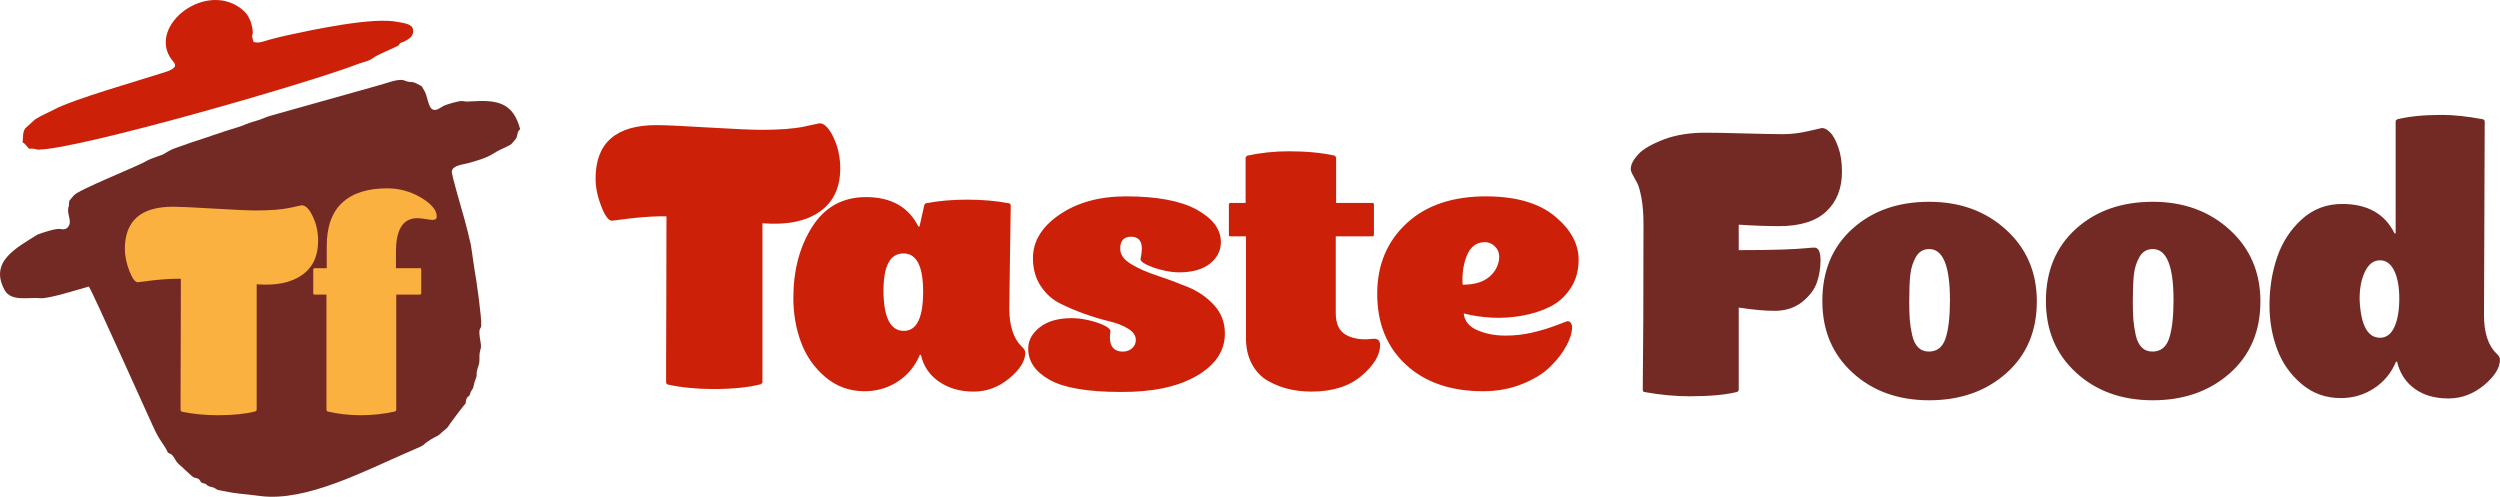 <?xml version="1.0" encoding="UTF-8"?>
<!DOCTYPE svg PUBLIC "-//W3C//DTD SVG 1.1//EN" "http://www.w3.org/Graphics/SVG/1.1/DTD/svg11.dtd">
<!-- Creator: CorelDRAW 2021 (64-Bit) -->
<svg xmlns="http://www.w3.org/2000/svg" xml:space="preserve" width="12.048in" height="2.394in" version="1.1" style="shape-rendering:geometricPrecision; text-rendering:geometricPrecision; image-rendering:optimizeQuality; fill-rule:evenodd; clip-rule:evenodd"
viewBox="0 0 10921.44 2170.18"
 xmlns:xlink="http://www.w3.org/1999/xlink"
 xmlns:xodm="http://www.corel.com/coreldraw/odm/2003">
 <defs>
  <style type="text/css">
   <![CDATA[
    .fil0 {fill:#742A24}
    .fil1 {fill:#CC2008}
    .fil2 {fill:#742A24;fill-rule:nonzero}
    .fil3 {fill:#CC2008;fill-rule:nonzero}
    .fil4 {fill:#FAB140;fill-rule:nonzero}
   ]]>
  </style>
 </defs>
 <g id="Layer_x0020_1">
  <g id="_2694583847392">
   <path class="fil0" d="M2042.63 713.41c36.72,-10.15 80.79,-22.11 112.42,-42.31 40.07,-25.58 75.17,-33.17 84.15,-47.77l9.49 -11.11c16.47,-15.83 6.03,-35.08 23.67,-47.34 -30.22,-116.95 -100.51,-129.32 -211.39,-122.2 -40.75,2.62 -22.76,-0.78 -44.23,-1.36 -12.27,-0.33 -64.04,13.9 -78.41,20.95 -14.51,7.11 -34.33,27.4 -52.51,13.27 -14.99,-11.64 -20.65,-61.83 -32.1,-79.36 -15.39,-23.54 -3.06,-14.81 -25.96,-27.25 -31.67,-17.21 -26.19,-6.15 -50.58,-13.64l-16.21 -5.56c-28.05,-4.28 -68.96,12.66 -95.78,20.09l-479.57 134.64c-31.5,8.65 -34.98,15 -77.83,26.74 -27.21,7.46 -44.22,17.22 -67.46,24.08 -71.41,21.08 -136.65,45.81 -206.72,67.8l-67.83 23.95c-35.78,13.14 -39.18,21.6 -57.82,29.32 -15.69,6.5 -52.74,17.57 -65.76,25.5 -43.73,26.68 -300.44,126.6 -320.15,152.3 -21.05,27.42 -19.5,14.64 -21.14,42.53 -0.85,14.59 -0.8,-1.24 -2.94,13.07 -4.67,31.22 19.84,60.88 -2.79,84.16 -9.37,9.63 -21.05,8.42 -31.58,6.42 -19.52,-3.68 -79.53,16.85 -99.97,24.33 -85.07,55.03 -214.46,115.55 -142.77,243.8 28.41,50.81 107.75,28.94 154.97,34.22 34.25,3.83 167,-38.34 212.16,-50.84 10.85,9.15 278.75,610.52 293.91,638.99 17.32,32.56 21.25,34.5 37.06,59.93 25.31,40.72 4.53,20.21 26.64,32.65 13.25,7.46 17.84,23.22 27.05,35.38 8.65,11.42 21.47,19.19 30.76,29.28l31.26 28.69c5.84,5.16 8.29,7.64 16,10.35 8.1,2.84 12.91,1.41 19.02,7.22 8.77,8.33 3.43,11.72 15.07,16.04 12.62,4.69 5.89,-3 18.72,8.19 13.56,11.83 22.81,5.56 38.23,16.25 8.89,6.17 8.63,5.32 19.75,7.66 79.8,16.74 97.1,13.92 173.91,24.23 202.01,27.12 461.81,-111.92 649.76,-192.61 100.22,-43.02 40.26,-19.51 99.59,-55.82 32.73,-20.03 19.82,-4.89 52.13,-35.45 7.01,-6.63 15.69,-10.94 20.46,-18.85 3.03,-6.38 69.75,-95.91 76.45,-100.8 4.65,-40.1 12.9,-22.67 19.35,-41.02 4.27,-12.12 1.76,-9.35 9.43,-20.05 8.03,-11.19 7.78,-28.86 13.54,-42.05l4.19 -10.71c5.56,-19.1 -4.07,-11.03 11.28,-56.01 4.95,-14.49 1.57,-32.98 3.68,-49.92 2.68,-21.71 9.12,-20.19 4.22,-47.74 -12.59,-70.82 0.76,-51.71 2.82,-73.22 2.79,-29.17 -21.17,-202.3 -28.83,-241.07l-16.34 -110.77c-8.6,-39.09 -18.41,-77.73 -28.89,-115.85 -9.15,-33.35 -56.08,-191.7 -54.64,-204.93 3,-27.66 46.99,-30.37 69.08,-36.44z"/>
   <path class="fil1" d="M1107.18 183c-12.61,-44.14 -0.72,-19.28 -3.09,-46.41 -2.54,-29.09 -14.6,-66.62 -37.94,-87.95 -157.67,-144.04 -427.96,63.45 -315.64,212.6 10.39,13.79 37.45,32.49 -29.18,53.89 -115.58,37.13 -401.08,118.32 -485.86,163.7 -31.46,16.84 -46.33,20.63 -81.46,42.11l-44.18 40.1c-12.97,20.74 -7.42,39.18 -11.7,58.66 6.65,9.43 4.86,2.24 12.93,11.92 24.94,29.94 9.73,13.26 41.55,18.93 6.62,1.18 3.35,3.34 17.76,3.03 181.39,-4 1176.92,-289.88 1393.75,-374.21 24.57,-9.55 45.55,-10.11 70.55,-29.44 9.33,-7.21 53.92,-26.77 66.77,-32.64l33.16 -15.45c14.69,-6.98 4.72,-5.5 12.88,-12.57 4.34,-3.77 10.18,-4.12 16.92,-7.34 23.04,-11.01 43.66,-25.25 40.19,-50.68 -0.61,-4.46 -0.76,-5.84 -2.82,-9.95 -9.39,-18.77 -47.41,-22.04 -64.76,-25.44 -106.96,-23.28 -381.17,36.41 -474.87,56.77 -26.16,5.68 -53.38,12.02 -82.55,19.97 -24.67,6.72 -46.06,16.67 -66.25,11.95 -0.6,-0.14 -6.12,-1.54 -6.15,-1.55z"/>
  </g>
  <path class="fil2" d="M7772.06 987.92c92.12,0 160.94,-21.44 206.47,-64.32 45.53,-42.88 68.29,-100.85 68.29,-173.91 0,-41.29 -5.56,-77.29 -16.68,-107.99 -11.12,-30.71 -23.03,-52.15 -35.73,-64.32 -12.71,-12.17 -24.35,-18.26 -34.94,-18.26 -1.06,0 -20.65,4.5 -58.76,13.5 -38.12,9 -75.7,13.5 -112.76,13.5 -33.88,0 -88.41,-1.06 -163.58,-3.18 -75.17,-2.12 -129.7,-3.18 -163.58,-3.18 -74.11,-1.06 -138.17,8.73 -192.17,29.38 -54,20.65 -91.59,42.62 -112.76,65.91 -21.17,23.29 -31.76,44.47 -31.76,63.52 0,6.35 2.91,14.83 8.73,25.41 5.82,10.59 12.18,22.23 19.06,34.94 6.88,12.71 13.24,34.94 19.06,66.7 5.82,31.76 8.74,69.35 8.74,112.76 0,300.69 -1.06,542.63 -3.18,725.8 0,3.18 1.59,5.82 4.76,7.94 68.82,12.71 135.53,19.06 200.11,19.06 87.88,0 157.23,-6.35 208.05,-19.06l1.59 -1.59 3.18 -3.18c1.06,-1.06 1.59,-3.18 1.59,-6.35l0 -357.34c62.47,9.53 114.35,14.29 155.64,14.29 48.71,0 89.2,-12.97 121.5,-38.91 32.29,-25.94 53.73,-54.26 64.32,-84.97 10.59,-30.7 15.88,-63 15.88,-96.88 0,-37.06 -9,-55.58 -27,-55.58 -7.41,0 -21.71,1.06 -42.88,3.18 -21.17,2.12 -55.85,3.97 -104.03,5.56 -48.17,1.59 -109.32,2.38 -183.44,2.38l0 -111.17c65.64,4.23 124.41,6.35 176.29,6.35zm655.92 -106.41c-136.59,0 -248.55,39.44 -335.9,118.32 -87.35,78.88 -131.02,183.97 -131.02,315.26 0,128.11 43.94,232.41 131.82,312.87 87.88,80.47 199.58,120.7 335.11,120.7 135.53,0 247.76,-39.44 336.7,-118.32 88.94,-78.88 133.41,-183.44 133.41,-313.67 0,-127.06 -44.73,-231.35 -134.2,-312.87 -89.47,-81.53 -201.43,-122.29 -335.9,-122.29zm-1.59 654.33c-19.06,0 -34.68,-6.09 -46.85,-18.26 -12.17,-12.18 -20.91,-30.18 -26.2,-54 -5.29,-23.82 -8.74,-46.32 -10.33,-67.5 -1.59,-21.17 -2.38,-47.65 -2.38,-79.41 0,-48.71 1.59,-87.62 4.76,-116.73 3.18,-29.12 11.38,-55.06 24.62,-77.82 13.24,-22.76 32.56,-34.14 57.97,-34.14 60.35,0 90.53,74.11 90.53,222.34 0,73.06 -6.35,128.91 -19.06,167.55 -12.71,38.65 -37.06,57.97 -73.06,57.97zm978.32 -654.33c-136.59,0 -248.55,39.44 -335.9,118.32 -87.35,78.88 -131.02,183.97 -131.02,315.26 0,128.11 43.94,232.41 131.82,312.87 87.88,80.47 199.58,120.7 335.11,120.7 135.53,0 247.76,-39.44 336.7,-118.32 88.94,-78.88 133.41,-183.44 133.41,-313.67 0,-127.06 -44.73,-231.35 -134.2,-312.87 -89.47,-81.53 -201.43,-122.29 -335.9,-122.29zm-1.59 654.33c-19.06,0 -34.68,-6.09 -46.85,-18.26 -12.17,-12.18 -20.91,-30.18 -26.2,-54 -5.29,-23.82 -8.74,-46.32 -10.33,-67.5 -1.59,-21.17 -2.38,-47.65 -2.38,-79.41 0,-48.71 1.59,-87.62 4.76,-116.73 3.18,-29.12 11.38,-55.06 24.62,-77.82 13.24,-22.76 32.56,-34.14 57.97,-34.14 60.35,0 90.53,74.11 90.53,222.34 0,73.06 -6.35,128.91 -19.06,167.55 -12.71,38.65 -37.06,57.97 -73.06,57.97zm1448.43 -160.4c0,-10.59 0.53,-146.91 1.59,-408.96 1.06,-262.05 1.59,-407.37 1.59,-435.96 0,-4.24 -2.65,-7.41 -7.94,-9.53 -68.82,-12.71 -128.12,-19.06 -177.88,-19.06 -79.41,0 -144.53,6.35 -195.35,19.06 -5.3,2.12 -7.94,5.29 -7.94,9.53l0 489.16 -4.76 0c-42.35,-85.76 -118.59,-128.64 -228.7,-128.64 -68.82,0 -127.85,22.5 -177.08,67.5 -49.23,45 -84.97,100.06 -107.2,165.17 -22.23,65.12 -33.35,135.26 -33.35,210.43 0,67.76 11.12,131.55 33.35,191.38 22.23,59.82 57.7,110.38 106.41,151.67 48.7,41.29 105.88,61.94 171.52,61.94 52.94,0 101.12,-14.03 144.53,-42.09 43.41,-28.06 75.7,-66.97 96.88,-116.73l4.76 0c11.65,49.77 37.06,88.94 76.23,117.53 39.18,28.59 88.41,42.88 147.7,42.88 57.18,0 109.05,-19.32 155.64,-57.97 46.59,-38.65 69.88,-75.97 69.88,-111.97 0,-8.47 -5.29,-17.47 -15.88,-27 -36,-34.94 -54,-91.06 -54,-168.35zm-454.22 100.06c-54,0 -83.65,-54.53 -88.94,-163.58 -1.06,-47.65 6.35,-88.68 22.23,-123.08 15.88,-34.41 38.12,-51.62 66.7,-51.62 26.47,0 47.11,15.09 61.94,45.27 14.82,30.18 22.23,70.67 22.23,121.5 0,51.88 -7.15,93.44 -21.44,124.67 -14.29,31.24 -35.2,46.85 -62.73,46.85z"/>
  <path class="fil3" d="M3580.12 538.6l-66.7 14.29c-44.47,9.53 -106.94,14.29 -187.41,14.29 -40.23,0 -118.06,-3.44 -233.46,-10.33 -115.41,-6.88 -190.05,-10.32 -223.94,-10.32 -177.87,0 -266.81,77.82 -266.81,233.46 0,38.12 8.21,78.35 24.62,120.7 16.41,42.35 32.03,63.53 46.85,63.53l88.94 -11.12c59.29,-6.35 109.05,-9 149.29,-7.94 0,151.41 -0.26,281.37 -0.79,389.9 -0.53,108.53 -0.8,188.47 -0.8,239.82l0 96.08c0,4.24 3.18,7.41 9.53,9.53 60.35,12.71 126,19.06 196.94,19.06 82.58,0 151.41,-6.88 206.46,-20.65 5.3,-3.18 7.94,-6.35 7.94,-9.53l0 -694.04c105.88,8.47 189,-8.21 249.35,-50.03 60.35,-41.82 90.52,-105.08 90.52,-189.79 0,-48.7 -9.79,-93.7 -29.38,-134.99 -19.59,-41.29 -39.97,-61.94 -61.14,-61.94zm829.03 806.8c0,-29.65 1.06,-108.79 3.18,-237.43 2.12,-128.64 3.18,-198.79 3.18,-210.43 0,-4.24 -2.65,-7.41 -7.94,-9.53 -56.12,-10.59 -117,-15.88 -182.64,-15.88 -65.64,0 -125.47,5.29 -179.47,15.88 -4.23,1.06 -6.88,4.24 -7.94,9.53l-20.65 92.12 -4.76 0c-43.41,-85.76 -119.64,-128.64 -228.7,-128.64 -101.64,0 -179.99,43.15 -235.05,129.44 -55.06,86.29 -82.59,190.32 -82.59,312.08 0,67.76 11.12,131.82 33.35,192.17 22.23,60.35 57.7,111.17 106.41,152.47 48.7,41.29 105.88,61.94 171.52,61.94 52.94,0 101.12,-14.03 144.53,-42.09 43.41,-28.06 75.7,-66.97 96.88,-116.73l4.76 0c10.59,48.71 36.79,87.62 78.61,116.73 41.82,29.12 92.38,43.67 151.67,43.67 57.18,0 109.05,-19.32 155.64,-57.97 46.59,-38.65 69.88,-75.97 69.88,-111.97 0,-8.47 -5.29,-17.47 -15.88,-27 -36,-34.94 -54,-91.06 -54,-168.35zm-460.57 100.06c-57.18,0 -86.82,-55.06 -88.94,-165.17 -2.12,-115.41 27,-173.11 87.35,-173.11 57.18,0 85.76,55.59 85.76,166.76 0,114.35 -28.06,171.53 -84.17,171.53zm944.97 -358.93c0,-34.94 15.88,-52.41 47.65,-52.41 42.35,0 56.12,32.29 41.29,96.88 -1.06,5.3 3.7,11.39 14.29,18.27 10.59,6.88 24.09,13.23 40.5,19.06 16.41,5.82 34.94,10.85 55.59,15.09 20.65,4.24 39.97,6.35 57.97,6.35 58.24,0 103.23,-12.71 135,-38.12 31.76,-25.41 47.65,-56.64 47.65,-93.7 0,-56.12 -35.2,-103.5 -105.61,-142.15 -70.41,-38.65 -173.38,-57.97 -308.9,-57.97 -115.41,0 -212.02,26.47 -289.84,79.41 -77.82,52.94 -116.73,116.47 -116.73,190.58 0,46.59 11.12,86.82 33.35,120.7 22.23,33.88 50.03,59.29 83.38,76.23 33.35,16.94 69.35,32.29 108,46.06 38.65,13.76 74.65,24.62 108,32.56 33.35,7.94 61.14,18.79 83.38,32.56 22.23,13.76 33.35,30.18 33.35,49.23 0,14.83 -5.56,27 -16.68,36.53 -11.12,9.53 -24.09,14.29 -38.91,14.29 -45.53,0 -64.06,-29.12 -55.59,-87.35 1.06,-8.47 -7.41,-17.21 -25.41,-26.21 -18,-9 -40.5,-16.67 -67.5,-23.03 -27,-6.35 -52.15,-9.53 -75.44,-9.53 -59.29,0 -105.88,13.23 -139.76,39.71 -33.88,26.47 -50.82,57.7 -50.82,93.7 0,56.12 31.5,101.64 94.5,136.59 63,34.94 165.97,52.41 308.9,52.41 138.7,1.06 249.34,-22.23 331.93,-69.88 82.59,-47.65 123.88,-109.59 123.88,-185.82 0,-47.65 -15.62,-88.68 -46.85,-123.09 -31.23,-34.41 -69.35,-60.88 -114.35,-79.41 -45,-18.53 -90,-35.21 -135,-50.03 -45,-14.82 -83.11,-31.76 -114.35,-50.82 -31.23,-19.06 -46.85,-41.29 -46.85,-66.7zm941.8 -54l160.4 0c4.24,-1.06 6.35,-3.71 6.35,-7.94l0 -130.23c0,-5.29 -2.12,-7.94 -6.35,-7.94l-158.82 0 0 -196.94c-1.06,-4.23 -3.18,-7.41 -6.35,-9.53 -56.12,-12.71 -123.35,-19.06 -201.7,-19.06 -60.35,0 -120.7,6.35 -181.05,19.06l-6.35 7.94 0 198.52 -66.7 0c-4.24,1.06 -6.35,3.7 -6.35,7.94l0 131.82c0,4.23 2.12,6.35 6.35,6.35l68.29 0 0 444.69c0,43.41 8.73,81.26 26.2,113.55 17.47,32.29 40.77,56.64 69.88,73.06 29.12,16.41 59.29,28.32 90.53,35.73 31.23,7.41 64.32,11.12 99.26,11.12 92.12,0 165.17,-23.03 219.17,-69.08 54,-46.06 80.99,-90.79 80.99,-134.2 0,-21.17 -11.65,-30.17 -34.94,-27 -44.47,5.29 -82.05,-0.27 -112.76,-16.68 -30.71,-16.41 -46.06,-48.44 -46.06,-96.08l0 -335.11zm651.16 25.41c18,0 33.62,7.15 46.85,21.44 13.23,14.29 18.27,33.09 15.09,56.38 -5.3,31.76 -21.18,57.71 -47.65,77.82 -26.47,20.12 -63.53,30.18 -111.17,30.18 -3.18,-47.65 3.18,-90.53 19.06,-128.64 15.88,-38.11 41.82,-57.17 77.82,-57.17zm357.34 346.22c-3.18,1.06 -19.32,7.15 -48.44,18.26 -29.12,11.12 -62.47,21.17 -100.05,30.18 -37.59,9 -77.03,13.5 -118.32,13.5 -46.59,0 -87.88,-7.94 -123.88,-23.82 -36,-15.88 -55.59,-40.24 -58.76,-73.06 36,9.53 75.7,15.62 119.12,18.26 43.41,2.65 87.88,0 133.41,-7.94 45.53,-7.94 86.56,-20.91 123.09,-38.91 36.53,-18 66.7,-44.73 90.52,-80.2 23.82,-35.47 35.74,-77.56 35.74,-126.26 0,-68.82 -34.41,-131.82 -103.23,-188.99 -68.82,-57.18 -167.29,-86.29 -295.4,-87.35 -149.29,-1.06 -266.82,38.12 -352.58,117.53 -85.76,79.41 -128.64,182.11 -128.64,308.11 0,129.17 41.82,232.41 125.47,309.7 83.64,77.29 195.87,115.94 336.7,115.94 61.41,0 118.06,-10.33 169.93,-30.97 51.88,-20.65 93.18,-46.06 123.88,-76.23 30.7,-30.18 54.26,-60.62 70.67,-91.32 16.41,-30.7 24.62,-58.23 24.62,-82.58 0,-6.35 -2.12,-12.44 -6.35,-18.27 -4.24,-5.82 -10.06,-7.68 -17.47,-5.56z"/>
  <path class="fil4" d="M1318.2 896.79l-52.69 11.29c-35.13,7.53 -84.48,11.29 -148.05,11.29 -31.78,0 -93.26,-2.72 -184.43,-8.16 -91.17,-5.44 -150.13,-8.16 -176.9,-8.16 -140.51,0 -210.77,61.48 -210.77,184.43 0,30.11 6.48,61.89 19.45,95.35 12.96,33.46 25.3,50.19 37.01,50.19l70.26 -8.78c46.84,-5.02 86.15,-7.11 117.93,-6.27 0,119.61 -0.21,222.28 -0.63,308.01 -0.42,85.73 -0.63,148.88 -0.63,189.45l0 75.91c0,3.34 2.51,5.85 7.53,7.53 47.67,10.04 99.53,15.05 155.57,15.05 65.24,0 119.61,-5.44 163.1,-16.31 4.18,-2.51 6.27,-5.02 6.27,-7.53l0 -548.26c83.64,6.69 149.3,-6.48 196.97,-39.52 47.67,-33.04 71.51,-83.01 71.51,-149.93 0,-38.47 -7.73,-74.02 -23.21,-106.64 -15.48,-32.62 -31.57,-48.93 -48.3,-48.93zm107.9 892.03c0,4.18 1.67,7.11 5.02,8.78 46,10.87 94.1,16.31 144.28,16.31 51.86,0 102.04,-5.44 150.55,-16.31 3.34,-1.67 5.02,-4.18 5.02,-7.53l0 -503.1 104.13 0c3.35,-0.84 5.02,-2.93 5.02,-6.27l0 -102.88c0,-4.18 -1.67,-6.27 -5.02,-6.27l-105.39 0 0 -71.52c0,-97.86 30.95,-146.79 92.84,-146.79 9.2,0 21.75,1.26 37.64,3.77 15.89,2.51 25.51,3.76 28.86,3.76 12.55,0 18.82,-5.02 18.82,-15.05 0,-27.6 -22.79,-54.99 -68.38,-82.18 -45.58,-27.19 -95.14,-40.78 -148.67,-40.78 -85.31,0 -150.55,20.91 -195.72,62.73 -45.17,41.82 -67.75,104.97 -67.75,189.45l0 96.61 -53.95 0c-2.51,0.84 -4.18,2.51 -5.02,5.02l0 104.13c0,4.18 1.67,6.27 5.02,6.27l52.69 0 0 501.85z"/>
 </g>
</svg>

